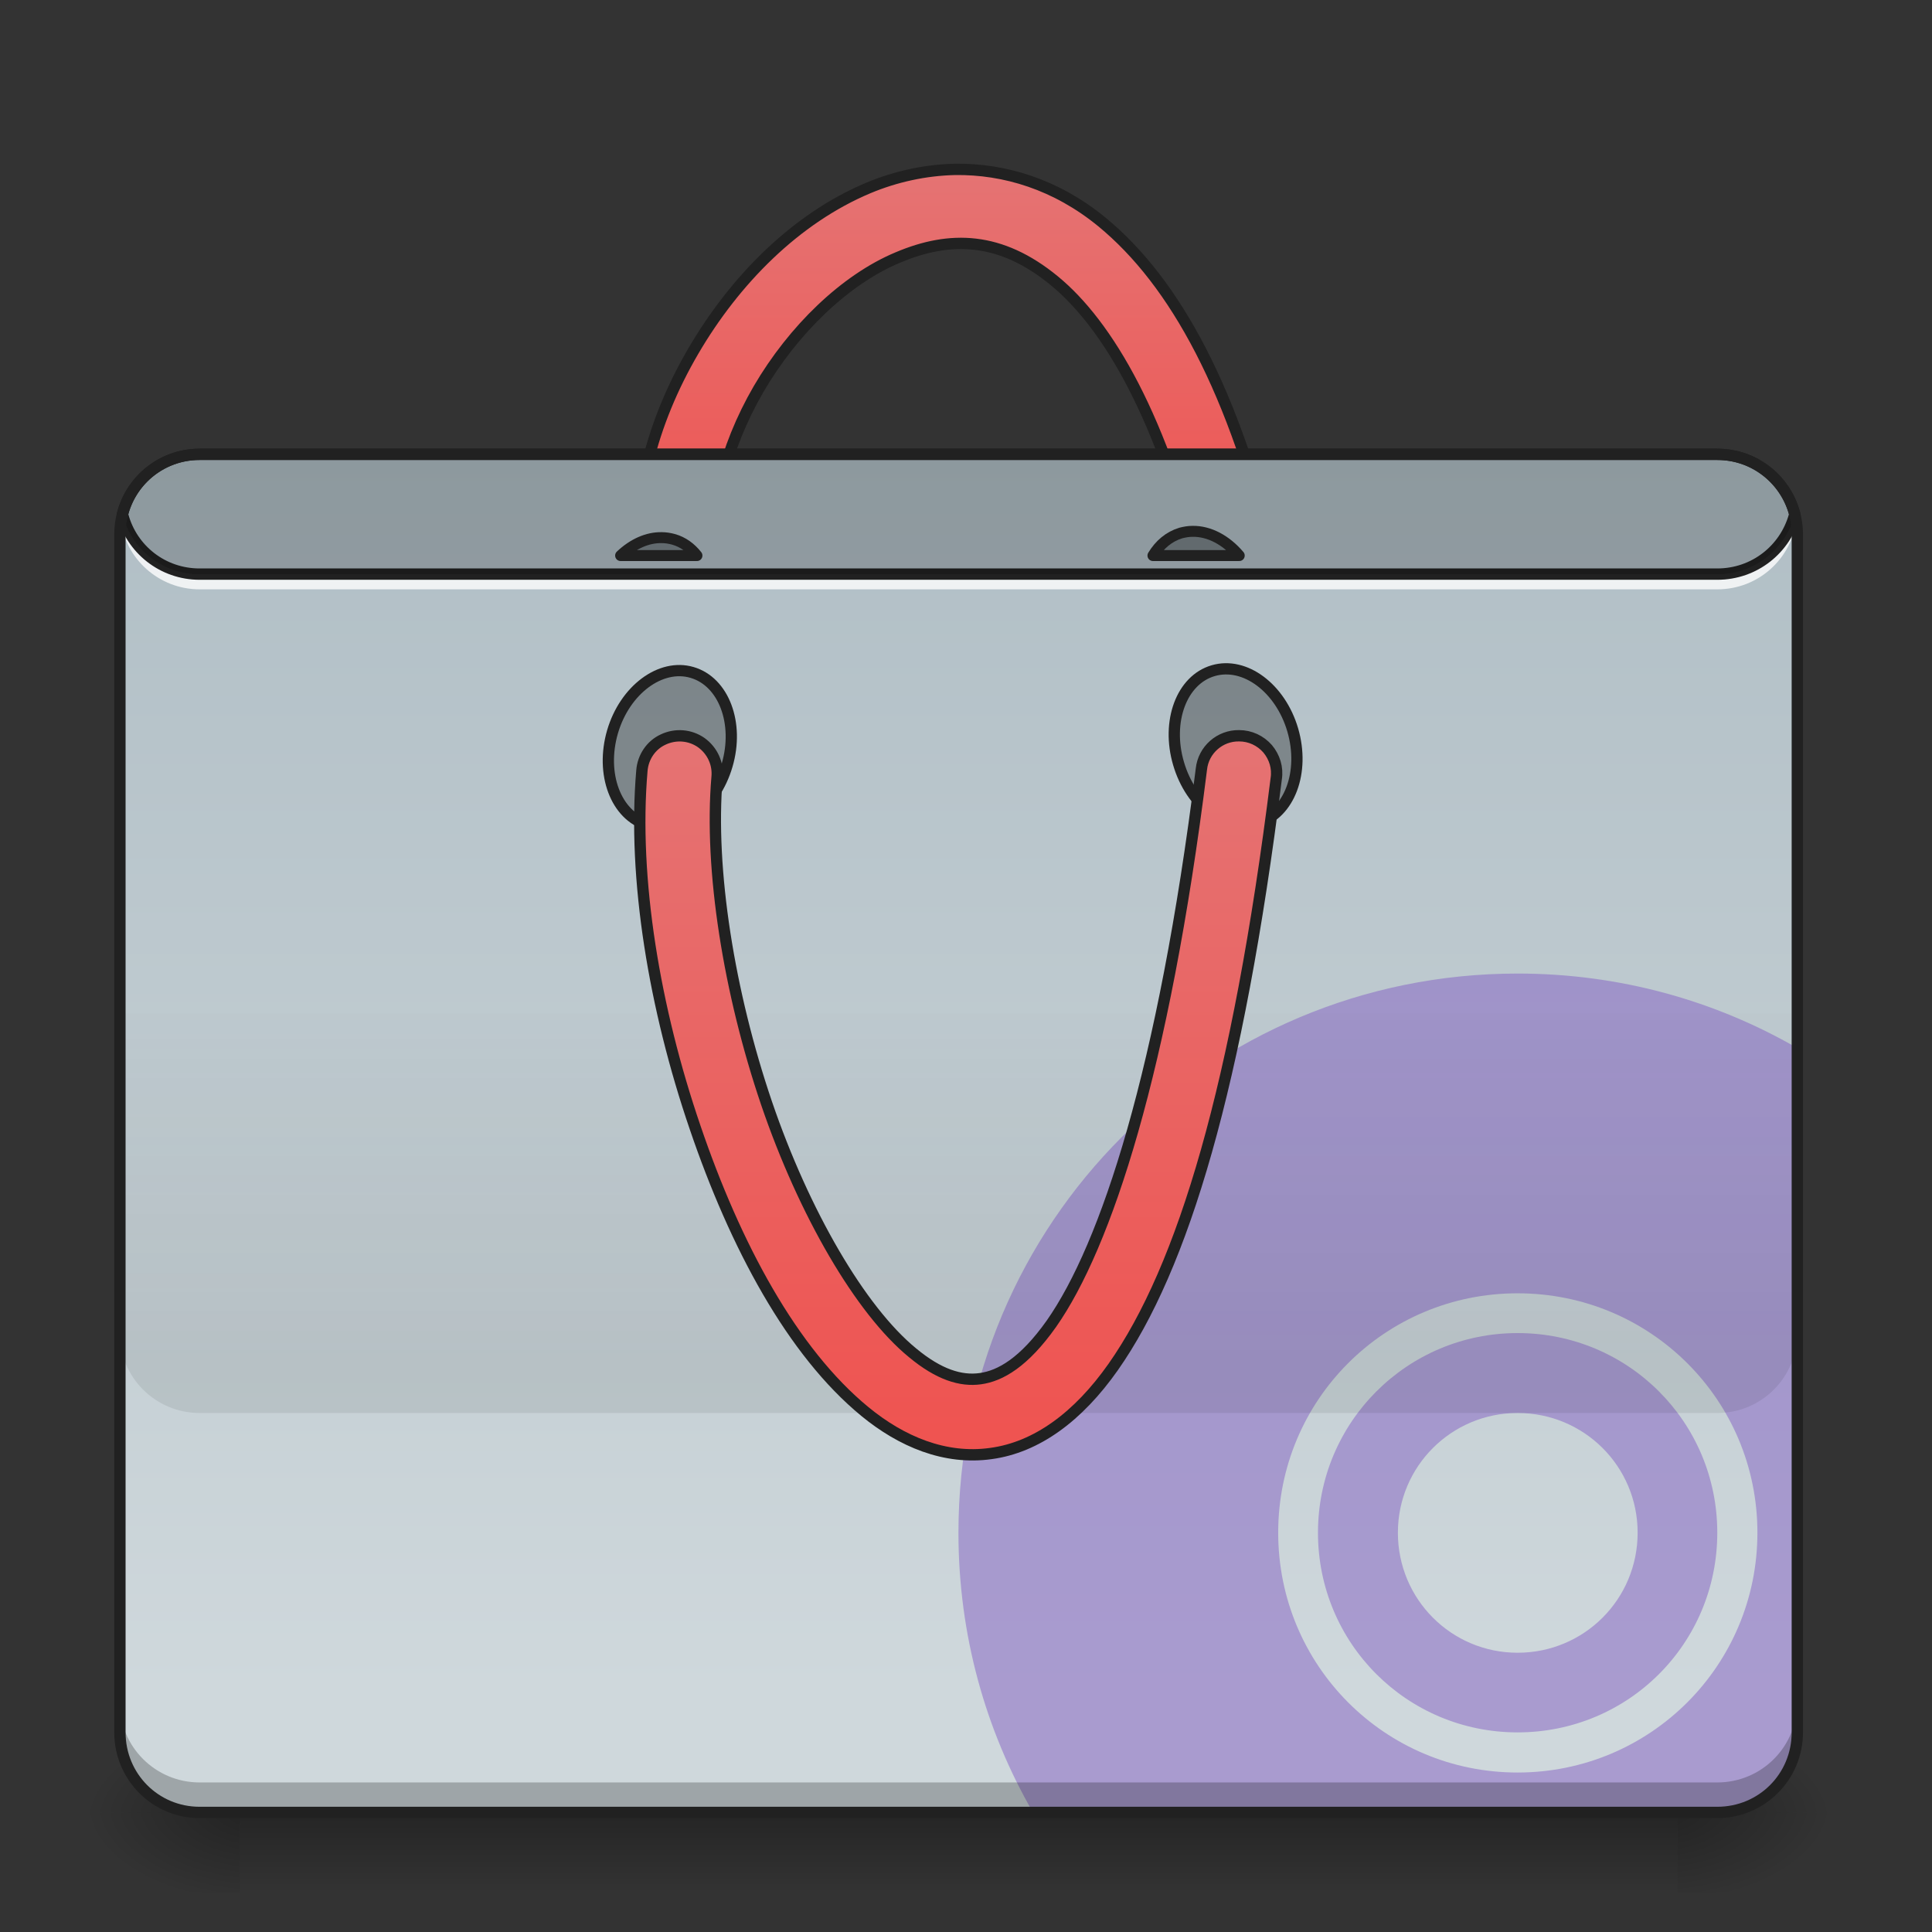 <?xml version="1.0" encoding="UTF-8"?>
<svg xmlns="http://www.w3.org/2000/svg" xmlns:xlink="http://www.w3.org/1999/xlink" width="22pt" height="22pt" viewBox="0 0 22 22" version="1.1">
<rect x="0" y="0" width="22" height="22" fill="#333333" stroke="none"/>
<defs>
<linearGradient id="linear0" gradientUnits="userSpaceOnUse" x1="254" y1="233.5" x2="254" y2="254.667" gradientTransform="matrix(0.043,0,0,0.043,-0,10.604)">
<stop offset="0" style="stop-color:rgb(0%,0%,0%);stop-opacity:0.275;"/>
<stop offset="1" style="stop-color:rgb(0%,0%,0%);stop-opacity:0;"/>
</linearGradient>
<radialGradient id="radial0" gradientUnits="userSpaceOnUse" cx="450.909" cy="189.579" fx="450.909" fy="189.579" r="21.167" gradientTransform="matrix(0,-0.054,-0.097,-0,37.204,45.086)">
<stop offset="0" style="stop-color:rgb(0%,0%,0%);stop-opacity:0.314;"/>
<stop offset="0.222" style="stop-color:rgb(0%,0%,0%);stop-opacity:0.275;"/>
<stop offset="1" style="stop-color:rgb(0%,0%,0%);stop-opacity:0;"/>
</radialGradient>
<radialGradient id="radial1" gradientUnits="userSpaceOnUse" cx="450.909" cy="189.579" fx="450.909" fy="189.579" r="21.167" gradientTransform="matrix(-0,0.054,0.097,0,-15.374,-3.811)">
<stop offset="0" style="stop-color:rgb(0%,0%,0%);stop-opacity:0.314;"/>
<stop offset="0.222" style="stop-color:rgb(0%,0%,0%);stop-opacity:0.275;"/>
<stop offset="1" style="stop-color:rgb(0%,0%,0%);stop-opacity:0;"/>
</radialGradient>
<radialGradient id="radial2" gradientUnits="userSpaceOnUse" cx="450.909" cy="189.579" fx="450.909" fy="189.579" r="21.167" gradientTransform="matrix(-0,-0.054,0.097,-0,-15.374,45.086)">
<stop offset="0" style="stop-color:rgb(0%,0%,0%);stop-opacity:0.314;"/>
<stop offset="0.222" style="stop-color:rgb(0%,0%,0%);stop-opacity:0.275;"/>
<stop offset="1" style="stop-color:rgb(0%,0%,0%);stop-opacity:0;"/>
</radialGradient>
<radialGradient id="radial3" gradientUnits="userSpaceOnUse" cx="450.909" cy="189.579" fx="450.909" fy="189.579" r="21.167" gradientTransform="matrix(0,0.054,-0.097,0,37.204,-3.811)">
<stop offset="0" style="stop-color:rgb(0%,0%,0%);stop-opacity:0.314;"/>
<stop offset="0.222" style="stop-color:rgb(0%,0%,0%);stop-opacity:0.275;"/>
<stop offset="1" style="stop-color:rgb(0%,0%,0%);stop-opacity:0;"/>
</radialGradient>
<linearGradient id="linear1" gradientUnits="userSpaceOnUse" x1="254" y1="-168.667" x2="254" y2="-62.833" >
<stop offset="0" style="stop-color:rgb(89.804%,45.098%,45.098%);stop-opacity:1;"/>
<stop offset="1" style="stop-color:rgb(93.725%,32.549%,31.373%);stop-opacity:1;"/>
</linearGradient>
<linearGradient id="linear2" gradientUnits="userSpaceOnUse" x1="222.25" y1="-94.583" x2="222.25" y2="233.5" gradientTransform="matrix(0.043,0,0,0.043,0,9.239)">
<stop offset="0" style="stop-color:rgb(69.02%,74.51%,77.255%);stop-opacity:1;"/>
<stop offset="1" style="stop-color:rgb(81.176%,84.706%,86.275%);stop-opacity:1;"/>
</linearGradient>
<linearGradient id="linear3" gradientUnits="userSpaceOnUse" x1="880" y1="1695.117" x2="880" y2="1295.117" gradientTransform="matrix(0.011,0,0,0.011,0,-3.184)">
<stop offset="0" style="stop-color:rgb(0%,0%,0%);stop-opacity:0.078;"/>
<stop offset="1" style="stop-color:rgb(0%,0%,0%);stop-opacity:0;"/>
</linearGradient>
<linearGradient id="linear4" gradientUnits="userSpaceOnUse" x1="254" y1="170" x2="254" y2="-20.5" >
<stop offset="0" style="stop-color:rgb(93.725%,32.549%,31.373%);stop-opacity:1;"/>
<stop offset="1" style="stop-color:rgb(89.804%,45.098%,45.098%);stop-opacity:1;"/>
</linearGradient>
</defs>
<g id="surface1">
<path style=" stroke:none;fill-rule:nonzero;fill:url(#linear0);" d="M 2.73 20.637 L 19.102 20.637 L 19.102 21.547 L 2.73 21.547 Z M 2.73 20.637 "/>
<path style=" stroke:none;fill-rule:nonzero;fill:url(#radial0);" d="M 19.102 20.637 L 20.922 20.637 L 20.922 19.727 L 19.102 19.727 Z M 19.102 20.637 "/>
<path style=" stroke:none;fill-rule:nonzero;fill:url(#radial1);" d="M 2.73 20.637 L 0.91 20.637 L 0.91 21.547 L 2.73 21.547 Z M 2.73 20.637 "/>
<path style=" stroke:none;fill-rule:nonzero;fill:url(#radial2);" d="M 2.73 20.637 L 0.91 20.637 L 0.91 19.727 L 2.73 19.727 Z M 2.73 20.637 "/>
<path style=" stroke:none;fill-rule:nonzero;fill:url(#radial3);" d="M 19.102 20.637 L 20.922 20.637 L 20.922 21.547 L 19.102 21.547 Z M 19.102 20.637 "/>
<path style="fill-rule:nonzero;fill:url(#linear1);stroke-width:3;stroke-linecap:round;stroke-linejoin:round;stroke:rgb(12.941%,12.941%,12.941%);stroke-opacity:1;stroke-miterlimit:4;" d="M 252.885 -170.004 C 244.977 -169.822 237.159 -168.095 229.978 -165.096 C 210.707 -157.006 194.618 -140.734 183.619 -121.918 C 172.62 -103.102 166.62 -81.376 170.075 -61.197 C 170.62 -57.56 172.983 -54.561 176.438 -53.288 C 179.801 -52.016 183.619 -52.652 186.346 -55.015 C 189.164 -57.288 190.436 -60.924 189.8 -64.469 C 187.437 -78.377 191.8 -96.193 200.89 -111.828 C 210.071 -127.554 223.797 -140.825 237.705 -146.643 C 251.612 -152.551 264.975 -152.188 279.155 -140.553 C 293.245 -129.008 308.061 -104.283 318.333 -60.56 C 319.151 -57.015 321.697 -54.197 325.151 -53.106 C 328.605 -52.106 332.423 -52.925 334.968 -55.47 C 337.604 -57.924 338.695 -61.651 337.786 -65.105 C 326.969 -111.374 311.152 -140.189 291.79 -156.097 C 279.701 -166.005 266.066 -170.186 252.885 -170.004 Z M 252.885 -170.004 " transform="matrix(0.043,0,0,0.043,0,9.239)"/>
<path style=" stroke:none;fill-rule:nonzero;fill:url(#linear2);" d="M 2.273 5.176 L 19.555 5.176 C 20.059 5.176 20.465 5.582 20.465 6.086 L 20.465 19.727 C 20.465 20.23 20.059 20.637 19.555 20.637 L 2.273 20.637 C 1.773 20.637 1.363 20.23 1.363 19.727 L 1.363 6.086 C 1.363 5.582 1.773 5.176 2.273 5.176 Z M 2.273 5.176 "/>
<path style=" stroke:none;fill-rule:nonzero;fill:rgb(49.412%,34.118%,76.078%);fill-opacity:0.471;" d="M 17.281 11.086 C 13.754 11.086 10.914 13.926 10.914 17.453 C 10.914 18.617 11.223 19.703 11.762 20.637 L 19.555 20.637 C 20.059 20.637 20.465 20.23 20.465 19.727 L 20.465 11.934 C 19.531 11.395 18.445 11.086 17.281 11.086 Z M 17.281 14.727 C 18.793 14.727 20.012 15.941 20.012 17.453 C 20.012 18.965 18.793 20.184 17.281 20.184 C 15.77 20.184 14.555 18.965 14.555 17.453 C 14.555 15.941 15.77 14.727 17.281 14.727 Z M 17.281 15.18 C 16.023 15.18 15.008 16.195 15.008 17.453 C 15.008 18.715 16.023 19.727 17.281 19.727 C 18.543 19.727 19.555 18.715 19.555 17.453 C 19.555 16.195 18.543 15.18 17.281 15.18 Z M 17.281 16.09 C 18.039 16.09 18.648 16.699 18.648 17.453 C 18.648 18.211 18.039 18.82 17.281 18.82 C 16.527 18.82 15.918 18.211 15.918 17.453 C 15.918 16.699 16.527 16.09 17.281 16.09 Z M 17.281 16.09 "/>
<path style=" stroke:none;fill-rule:nonzero;fill:rgb(0%,0%,0%);fill-opacity:0.235;" d="M 2.273 20.637 C 1.77 20.637 1.363 20.23 1.363 19.727 L 1.363 19.387 C 1.363 19.891 1.77 20.297 2.273 20.297 L 19.555 20.297 C 20.059 20.297 20.465 19.891 20.465 19.387 L 20.465 19.727 C 20.465 20.23 20.059 20.637 19.555 20.637 Z M 2.273 20.637 "/>
<path style=" stroke:none;fill-rule:nonzero;fill:rgb(100%,100%,100%);fill-opacity:0.784;" d="M 1.371 5.801 C 1.367 5.836 1.363 5.875 1.363 5.914 C 1.363 5.934 1.363 5.953 1.367 5.969 C 1.367 5.953 1.367 5.934 1.371 5.914 C 1.426 6.363 1.809 6.711 2.273 6.711 L 19.555 6.711 C 20.023 6.711 20.402 6.363 20.457 5.914 C 20.461 5.934 20.461 5.953 20.465 5.969 C 20.465 5.953 20.465 5.934 20.465 5.914 C 20.465 5.875 20.465 5.836 20.457 5.801 C 20.402 6.25 20.023 6.598 19.555 6.598 L 2.273 6.598 C 1.809 6.598 1.426 6.25 1.371 5.801 Z M 1.371 5.801 "/>
<path style=" stroke:none;fill-rule:nonzero;fill:rgb(12.941%,12.941%,12.941%);fill-opacity:1;" d="M 2.273 5.109 C 1.82 5.109 1.438 5.418 1.332 5.84 C 1.328 5.852 1.328 5.863 1.332 5.871 C 1.438 6.293 1.82 6.602 2.273 6.602 L 19.555 6.602 C 20.012 6.602 20.391 6.293 20.5 5.871 C 20.504 5.863 20.504 5.852 20.5 5.84 C 20.391 5.418 20.012 5.109 19.555 5.109 Z M 2.273 5.238 L 19.555 5.238 C 19.945 5.238 20.27 5.5 20.371 5.855 C 20.27 6.215 19.945 6.473 19.555 6.473 L 2.273 6.473 C 1.883 6.473 1.559 6.215 1.461 5.855 C 1.559 5.5 1.883 5.238 2.273 5.238 Z M 2.273 5.238 "/>
<path style="fill-rule:nonzero;fill:rgb(0%,0%,0%);fill-opacity:0.314;stroke-width:3;stroke-linecap:round;stroke-linejoin:round;stroke:rgb(12.941%,12.941%,12.941%);stroke-opacity:1;stroke-miterlimit:4;" d="M 75.962 -336.806 C 87.699 -336.792 97.174 -329.673 97.164 -320.87 C 97.178 -312.154 87.724 -305.064 75.987 -305.078 C 64.338 -305.068 54.837 -312.1 54.848 -320.902 C 54.858 -329.705 64.312 -336.795 75.962 -336.806 Z M 75.962 -336.806 " transform="matrix(0.012,0.041,-0.041,0.012,0,9.239)"/>
<path style="fill-rule:nonzero;fill:rgb(0%,0%,0%);fill-opacity:0.314;stroke-width:3;stroke-linecap:round;stroke-linejoin:round;stroke:rgb(12.941%,12.941%,12.941%);stroke-opacity:1;stroke-miterlimit:4;" d="M -66.239 150.74 C -54.502 150.754 -45.026 157.874 -45.037 166.677 C -45.048 175.479 -54.502 182.57 -66.239 182.555 C -77.888 182.566 -87.364 175.447 -87.353 166.644 C -87.368 157.928 -77.889 150.751 -66.239 150.74 Z M -66.239 150.74 " transform="matrix(-0.012,0.041,0.041,0.012,0,9.239)"/>
<path style=" stroke:none;fill-rule:nonzero;fill:rgb(0%,0%,0%);fill-opacity:0.196;" d="M 2.273 5.176 C 1.848 5.176 1.492 5.465 1.395 5.855 C 1.492 6.25 1.848 6.539 2.273 6.539 L 19.555 6.539 C 19.98 6.539 20.336 6.25 20.438 5.855 C 20.336 5.465 19.98 5.176 19.555 5.176 Z M 2.273 5.176 "/>
<path style=" stroke:none;fill-rule:nonzero;fill:url(#linear3);" d="M 1.363 11.543 L 1.363 15.18 C 1.363 15.684 1.77 16.09 2.273 16.09 L 19.555 16.09 C 20.059 16.09 20.465 15.684 20.465 15.18 L 20.465 11.543 Z M 1.363 11.543 "/>
<path style="fill-rule:nonzero;fill:url(#linear4);stroke-width:3;stroke-linecap:round;stroke-linejoin:round;stroke:rgb(12.941%,12.941%,12.941%);stroke-opacity:1;stroke-miterlimit:4;" d="M 328.15 -20.019 C 323.06 -20.11 318.697 -16.292 318.151 -11.201 C 308.152 68.882 292.881 115.059 278.428 135.694 C 271.156 145.966 264.884 149.511 259.612 150.238 C 254.43 150.965 248.613 149.147 241.704 143.42 C 227.887 132.149 212.889 106.333 202.981 77.245 C 193.072 48.066 187.8 15.433 189.891 -9.02 C 190.255 -12.656 188.618 -16.11 185.71 -18.201 C 182.71 -20.291 178.892 -20.564 175.62 -19.019 C 172.438 -17.564 170.256 -14.383 169.984 -10.747 C 167.529 17.887 173.347 52.338 184.073 83.699 C 194.709 114.968 209.798 143.148 229.069 158.964 C 238.704 166.873 250.249 171.781 262.429 170.054 C 274.519 168.418 285.518 160.328 294.79 147.147 C 313.243 120.877 327.787 72.882 337.968 -8.656 C 338.422 -11.565 337.513 -14.383 335.695 -16.564 C 333.786 -18.746 331.059 -20.019 328.15 -20.019 Z M 328.15 -20.019 " transform="matrix(0.043,0,0,0.043,0,9.239)"/>
<path style="fill-rule:nonzero;fill:rgb(0%,0%,0%);fill-opacity:0.314;stroke-width:11.339;stroke-linecap:round;stroke-linejoin:round;stroke:rgb(12.941%,12.941%,12.941%);stroke-opacity:1;stroke-miterlimit:4;" d="M 685.06 556.568 C 670.287 556.225 655.17 563.096 642.458 575.12 L 721.477 575.12 C 715.293 567.219 707.048 561.034 697.085 558.286 C 693.305 557.255 689.183 556.568 685.06 556.568 Z M 685.06 556.568 " transform="matrix(0.011,0,0,0.011,0,0)"/>
<path style="fill-rule:nonzero;fill:rgb(0%,0%,0%);fill-opacity:0.314;stroke-width:11.339;stroke-linecap:round;stroke-linejoin:round;stroke:rgb(12.941%,12.941%,12.941%);stroke-opacity:1;stroke-miterlimit:4;" d="M 1234.413 550.041 C 1230.291 550.041 1226.511 550.728 1222.389 551.758 C 1210.021 555.538 1200.401 563.783 1193.53 575.12 L 1282.855 575.12 C 1269.457 559.317 1251.935 549.697 1234.413 550.041 Z M 1234.413 550.041 " transform="matrix(0.011,0,0,0.011,0,0)"/>
<path style=" stroke:none;fill-rule:nonzero;fill:rgb(12.941%,12.941%,12.941%);fill-opacity:1;" d="M 2.273 5.109 C 1.734 5.109 1.301 5.547 1.301 6.086 L 1.301 19.727 C 1.301 20.266 1.734 20.703 2.273 20.703 L 19.555 20.703 C 20.094 20.703 20.531 20.266 20.531 19.727 L 20.531 6.086 C 20.531 5.547 20.094 5.109 19.555 5.109 Z M 2.273 5.238 L 19.555 5.238 C 20.027 5.238 20.402 5.613 20.402 6.086 L 20.402 19.727 C 20.402 20.199 20.027 20.574 19.555 20.574 L 2.273 20.574 C 1.805 20.574 1.43 20.199 1.43 19.727 L 1.43 6.086 C 1.43 5.613 1.805 5.238 2.273 5.238 Z M 2.273 5.238 "/>
</g>
</svg>
